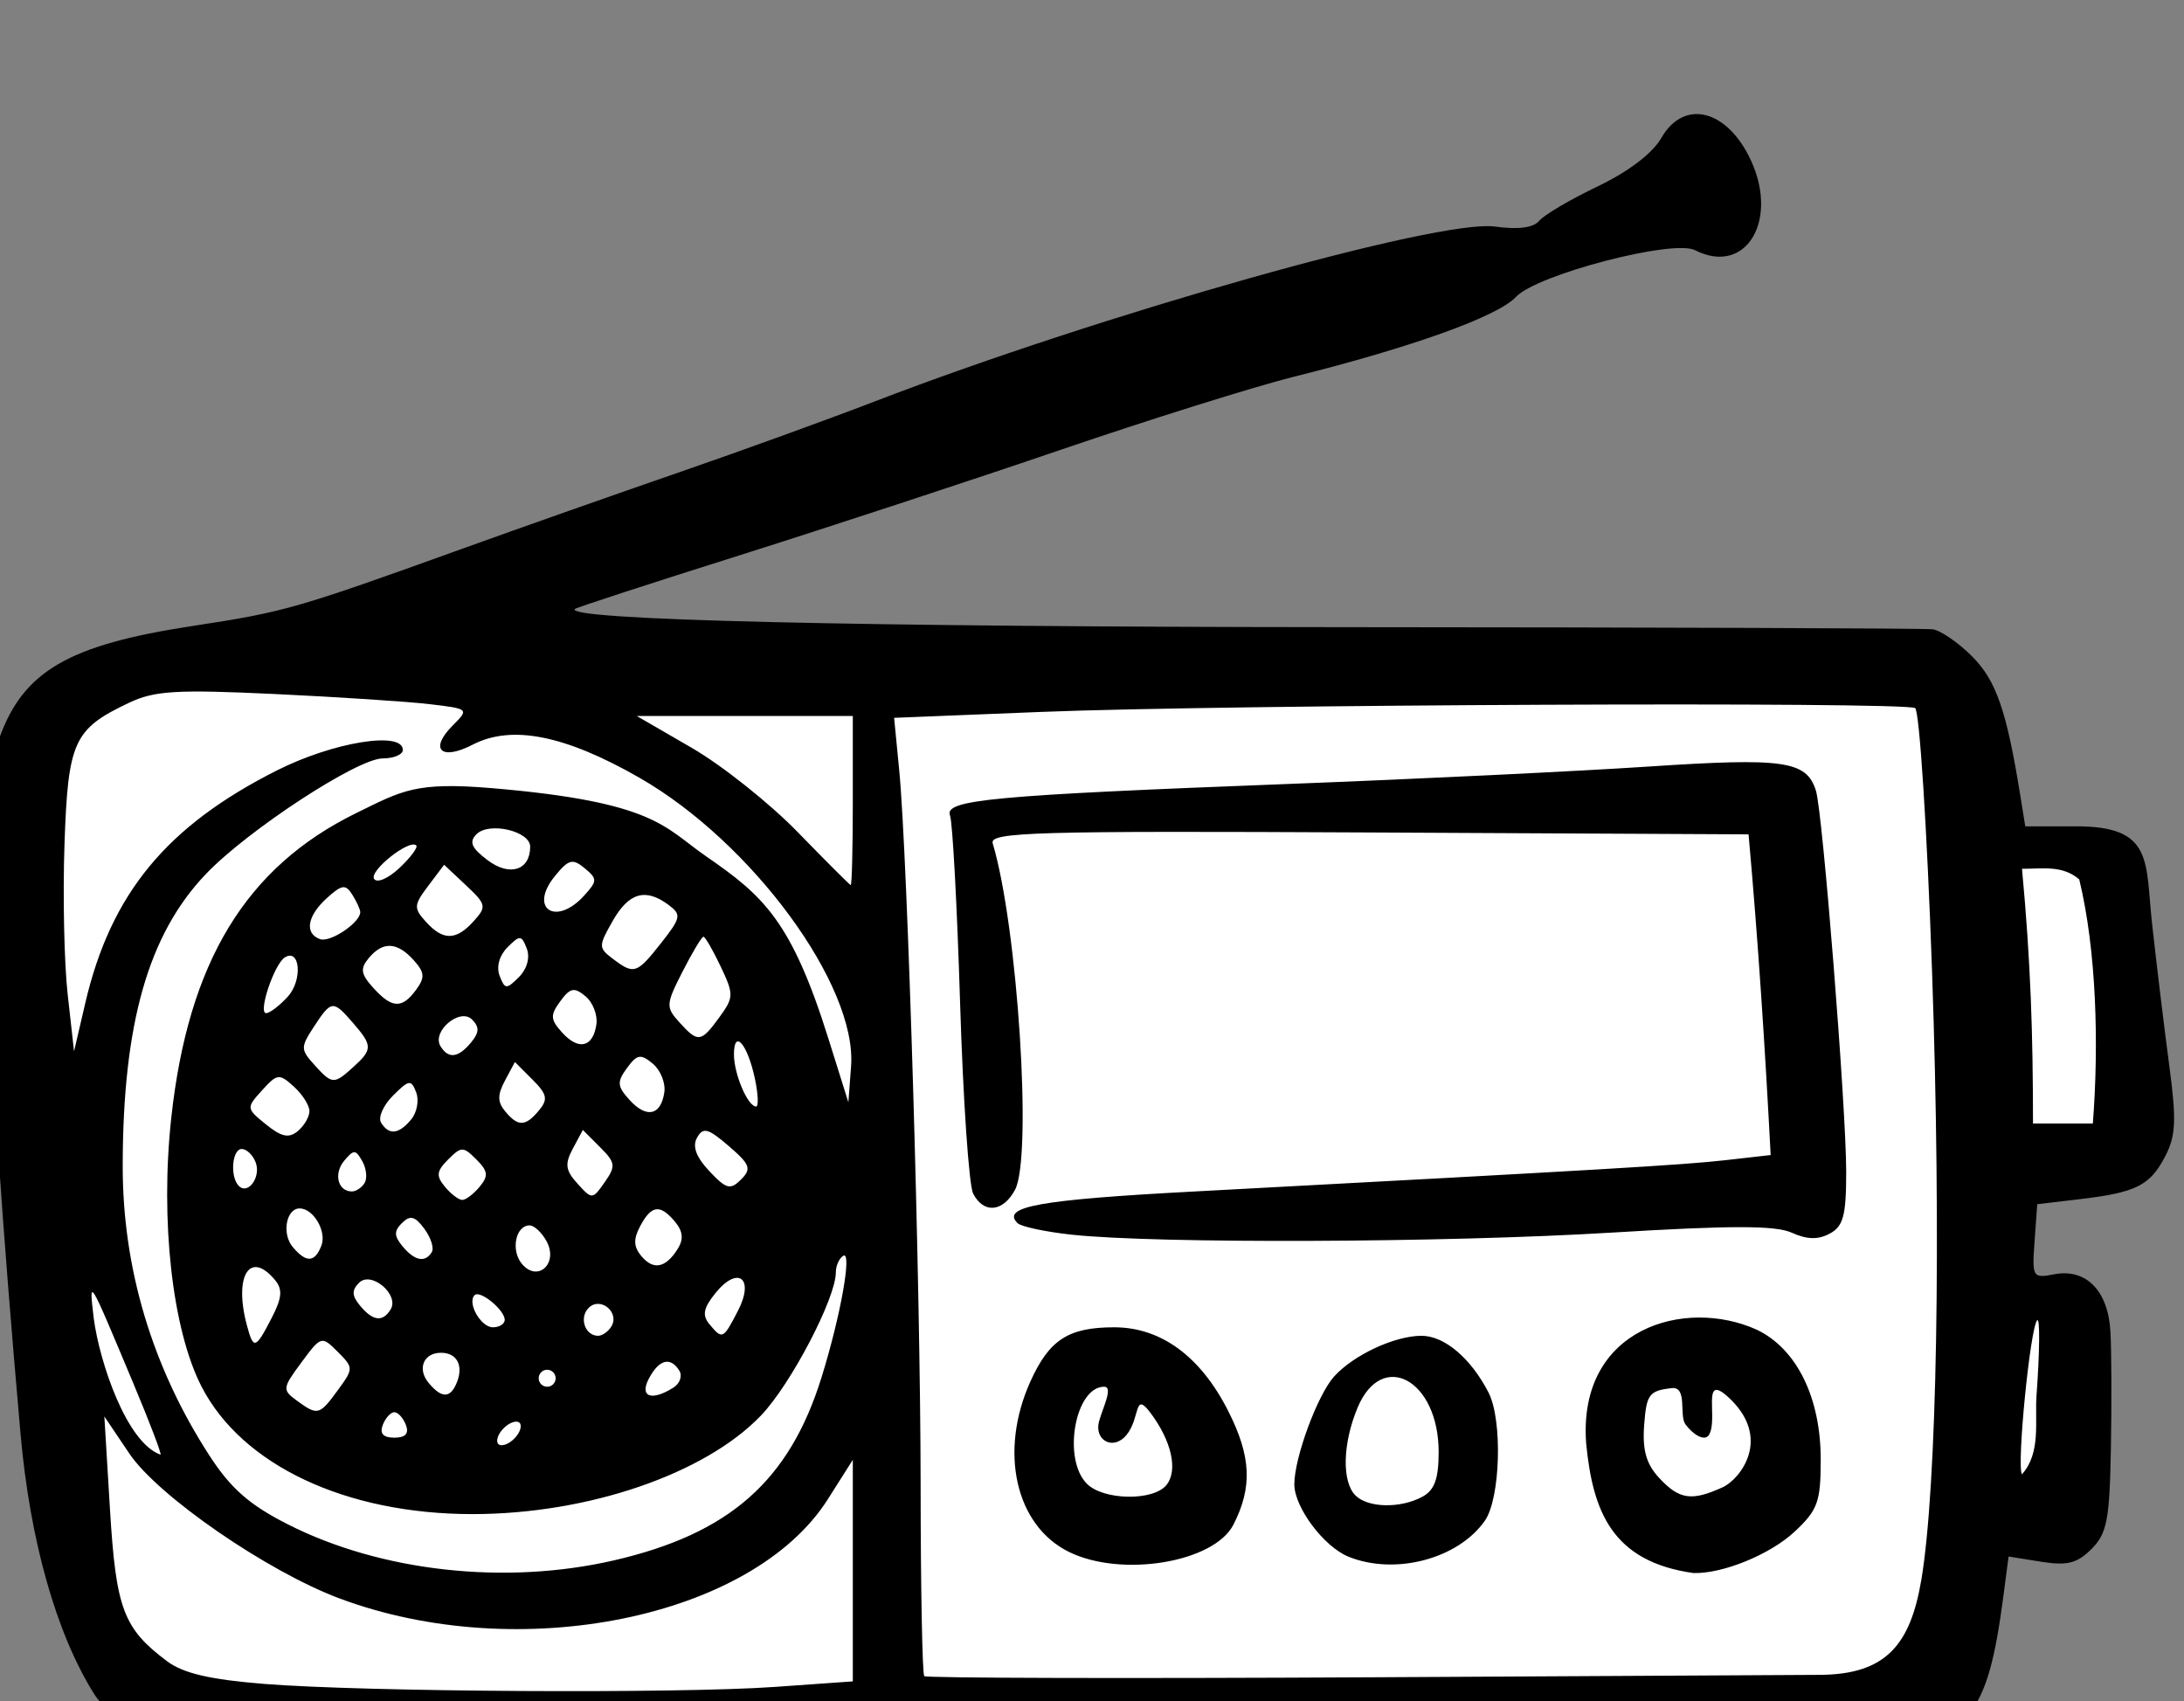 <?xml version="1.0" ?><svg xmlns="http://www.w3.org/2000/svg" width="134.179mm" height="104.498mm" viewBox="0 0 134.179 104.498">
    <rect x="0" y="0" width="134.179" height="104.498" fill="#808080" stroke="none"/>
    <path d="m -1905.353,17193.097 c 60.227,-0.514 340.968,-4.459 359.074,-5.66 18.106,-1.201 34.116,-6.175 34.592,-21.269 0.476,-15.094 5.908,-27.358 5.908,-27.358 l 18.487,2.401 0.953,-48.713 -21.537,-3.259 -1.62,-31.046 37.451,-3.517 -8.481,-69.896 -28.875,0.429 -7.338,-41.853 c 0,0 -361.837,1.115 -390.903,1.03 -29.065,-0.09 -51.269,4.888 -51.936,24.356 -0.667,19.468 9.625,172.898 15.152,192.109 5.527,19.21 13.151,31.217 39.071,32.246 z" fill="#FFFFFF" transform="translate(9.637,-118.596) matrix(0.265,0,0,0.265,511.279,-4330.744)"/>
    <path d="m -1900.38,17209.819 c -1.895,-1.166 -3.445,-3.31 -3.445,-4.764 0,-3.023 -4.234,-5.034 -10.601,-5.034 -8.038,0 -24.841,-9.933 -29.54,-17.462 -8.756,-14.031 -14.823,-35.542 -17.004,-60.289 -8.46,-96.013 -10.026,-146.845 -4.96,-161.048 5.588,-15.668 16.018,-21.746 44.873,-26.147 21.369,-3.26 23.85,-3.97 62.506,-17.9 13.533,-4.877 36.12,-12.837 50.194,-17.689 14.074,-4.855 34.447,-12.235 45.273,-16.401 52.77,-20.306 130.998,-42.374 143.933,-40.601 5.455,0.747 8.938,0.291 10.301,-1.351 1.132,-1.364 7.219,-4.945 13.526,-7.96 7.117,-3.403 12.72,-7.663 14.77,-11.236 5.039,-8.78 14.549,-6.874 20.197,4.049 7.461,14.428 -0.291,28.151 -12.412,21.969 -5.074,-2.588 -36.709,5.678 -41.498,10.844 -4.178,4.505 -24.01,11.637 -51.38,18.474 -9.202,2.299 -33.561,9.928 -54.131,16.954 -20.57,7.026 -54.2,18.071 -74.734,24.546 -20.534,6.477 -37.599,12.038 -37.922,12.362 -2.554,2.554 64.603,4.149 177.613,4.219 73.618,0.04 135.333,0.267 137.145,0.491 1.811,0.226 5.924,3.042 9.139,6.257 5.587,5.586 8.009,12.543 11.159,32.045 l 1.192,7.381 h 11.48 c 18.519,-0.123 16.277,8.191 17.957,22.917 1.061,9.59 2.842,24.272 3.957,32.625 1.677,12.561 1.515,16.18 -0.937,20.922 -3.52,6.807 -6.747,8.429 -19.842,9.971 l -9.842,1.16 -0.618,8.619 c -0.598,8.345 -0.455,8.587 4.525,7.637 7.417,-1.419 12.519,3.764 13.063,13.27 0.248,4.33 0.295,16.51 0.106,27.065 -0.298,16.632 -0.899,19.746 -4.498,23.346 -3.341,3.34 -5.629,3.917 -11.689,2.949 l -7.535,-1.205 -1.225,9.354 c -3.601,27.108 -7.636,34.402 -31.804,34.902 -8.244,0.206 -11.298,5.56 -14.488,8.244 -11.613,9.772 -40.279,9.925 -45.46,0.244 -2.143,-4.004 -2.813,-4.025 -95.945,-2.811 -141.869,1.85 -171.27,2.945 -179.412,6.692 -8.42,3.874 -27.285,5.284 -31.987,2.39 z m 114.357,-28.792 18.018,-1.279 v -25.68 -25.68 l -5.8,9.146 c -17.482,27.565 -71.598,38.549 -113.216,22.978 -16.75,-6.267 -42.064,-23.715 -48.707,-33.572 l -5.799,-8.607 1.312,21.653 c 1.391,22.964 3.119,27.537 13.257,35.108 3.737,2.79 9.962,4.24 22.515,5.243 23.231,1.859 95.978,2.283 118.42,0.69 z m 265.748,-24.858 c 3.622,-21.486 4.638,-79.329 2.478,-141.033 -1.153,-32.941 -2.919,-60.4 -3.923,-61.02 -2.462,-1.522 -159.906,-0.834 -202.621,0.886 l -34.089,1.371 1.178,12.085 c 1.962,20.13 4.941,119.532 4.968,165.786 0.015,23.908 0.394,43.838 0.844,44.289 0.45,0.451 47.355,0.569 104.233,0.262 l 103.415,-0.56 c 15.35,-0.09 20.979,-7.012 23.517,-22.066 z m -77.718,-31.654 c -1.942,-26.751 22.984,-33.794 39.549,-26.3 9.256,4.414 14.837,15.725 14.837,30.073 0,9.858 -0.678,11.733 -6.06,16.761 -5.662,5.288 -16.688,9.792 -23.466,9.584 -18.845,-2.668 -23.326,-14.245 -24.86,-30.118 z m 31.657,10.233 c 4.028,-1.835 11.722,-11.487 1.147,-21.026 -6.129,-5.529 -2.124,5.313 -4.329,8.882 -1.014,1.64 -3.761,-0.129 -5.454,-2.444 -1.518,-2.075 0.543,-8.818 -3.179,-8.394 -5.239,0.597 -5.865,1.435 -6.391,8.56 -0.431,5.84 0.486,9.044 3.521,12.302 4.641,4.982 7.499,5.394 14.684,2.12 z m -151.575,14.978 c -12.421,-6.131 -16.275,-23.315 -8.881,-39.6 4.362,-9.608 8.802,-12.462 19.388,-12.462 10.834,0 20.007,6.728 26.416,19.375 5.339,10.535 5.671,17.67 1.226,26.37 -4.487,8.784 -25.95,12.338 -38.149,6.317 z m 22.581,-15.458 c 2.794,-3.366 1.243,-10.308 -3.781,-16.92 -3.708,-4.879 -2.252,1.292 -5.378,5.196 -3.109,3.881 -7.629,1.284 -6.427,-3.083 0.88,-3.196 3.358,-8.018 1.181,-8.018 -6.747,0 -9.727,16.768 -3.998,22.497 3.841,3.84 15.318,4.045 18.403,0.328 z m 42.257,16.583 c -5.722,-2.312 -12.574,-11.46 -12.574,-16.788 0,-6.173 5.38,-20.745 9.228,-24.997 4.524,-4.999 14.047,-9.434 20.257,-9.434 5.316,0 11.432,5.179 15.542,13.159 3.283,6.373 2.758,24.558 -0.858,29.721 -6.198,8.849 -20.798,12.702 -31.595,8.339 z m 17.081,-13.887 c 2.846,-1.524 3.807,-4.147 3.807,-10.389 0,-16.7 -13.12,-23.869 -18.8,-10.274 -3.467,8.299 -3.68,17.148 -0.49,20.338 2.902,2.902 10.374,3.059 15.483,0.325 z m -81.173,-60.761 c -6.141,-0.658 -11.84,-1.871 -12.664,-2.695 -3.817,-3.818 5.04,-5.411 40.606,-7.308 95.311,-5.084 113.791,-6.172 123.574,-7.284 l 10.436,-1.186 c -1.295,-24.812 -2.899,-49.602 -5.125,-74.346 l -88.063,-0.436 c -77.495,-0.383 -87.956,-0.09 -87.175,2.517 5.796,19.274 9.241,72.726 5.176,80.322 -2.781,5.196 -7.282,5.602 -9.709,0.875 -0.973,-1.894 -2.332,-21.752 -3.022,-44.128 -0.69,-22.375 -1.741,-41.952 -2.336,-43.505 -1.407,-3.664 9.683,-4.698 78.835,-7.342 29.231,-1.117 66.668,-2.927 83.194,-4.023 31.377,-2.078 36.521,-1.336 38.717,5.581 1.573,4.956 7.02,73.534 7.02,88.381 0,10.144 -0.665,12.635 -3.824,14.326 -2.697,1.444 -5.289,1.379 -8.795,-0.218 -3.746,-1.707 -14.087,-1.71 -41.959,-0.01 -38.18,2.328 -105.25,2.585 -124.885,0.479 z m -106.344,75.521 c 26.828,-6.156 40.757,-18.401 48.234,-42.4 4.439,-14.245 7.17,-29.546 5.038,-28.228 -0.938,0.579 -1.706,2.304 -1.706,3.834 0,5.991 -10.415,25.922 -17.322,33.152 -12.994,13.599 -40.145,22.887 -66.904,22.887 -29.378,0 -53.441,-11.325 -62.83,-29.569 -6.772,-13.158 -9.618,-38.443 -7.015,-62.306 3.936,-36.084 17.285,-58.084 42.857,-70.629 10.686,-5.243 13.747,-7.283 31.494,-5.786 37.918,3.199 39.88,9.059 49.63,15.788 13.335,9.202 19.791,14.922 28.367,42.272 l 4.629,14.763 0.628,-8.356 c 1.409,-18.741 -22.974,-51.955 -49.127,-66.919 -17.242,-9.865 -29.568,-12.3 -38.605,-7.628 -7.342,3.797 -10.153,1.082 -4.614,-4.457 3.816,-3.816 3.774,-3.855 -5.341,-4.935 -5.053,-0.6 -21.243,-1.66 -35.978,-2.355 -22.82,-1.076 -27.826,-0.772 -33.776,2.052 -12.812,6.08 -14.102,8.917 -14.92,32.823 -0.406,11.854 -0.074,27.497 0.739,34.759 l 1.476,13.206 2.602,-11.173 c 5.91,-25.373 18.839,-41.066 44.469,-53.972 13.028,-6.561 29.154,-9.18 29.154,-4.734 0,1.083 -2.101,1.969 -4.668,1.969 -5.845,0 -31.295,16.644 -41,26.814 -13.353,13.991 -19.245,34.68 -19.274,67.675 -0.021,23.686 6.821,46.581 20.02,66.995 5,7.734 9.275,11.506 18.174,16.032 21.6,10.992 50.395,14.203 75.57,8.426 z m 329.932,-38.251 c 0.745,-10.252 0.815,-18.1 0.156,-17.44 -1.612,1.611 -4.788,33.682 -3.538,35.718 4.485,-4.993 2.948,-12.352 3.382,-18.278 z m -441.11,-2.522 c -10.649,-25.405 -10.421,-25.029 -9.287,-15.254 1.346,10.015 7.559,28.676 15.46,31.494 0.348,0 -2.43,-7.308 -6.174,-16.24 z m 89.545,10.457 c 0.492,-1.476 -0.246,-2.215 -1.722,-1.722 -1.421,0.474 -2.971,2.024 -3.445,3.445 -0.492,1.476 0.246,2.214 1.722,1.723 1.421,-0.474 2.971,-2.024 3.445,-3.446 z m -26.477,-1.107 c -0.623,-1.624 -1.829,-2.953 -2.68,-2.953 -0.851,0 -2.057,1.329 -2.68,2.953 -0.767,1.999 0.099,2.952 2.68,2.952 2.581,0 3.447,-0.953 2.68,-2.952 z m -15.726,-8.132 c 3.606,-4.948 3.604,-5.137 -0.093,-8.836 -3.726,-3.724 -3.843,-3.69 -8.401,2.475 -4.439,6.004 -4.479,6.358 -1.007,8.896 4.769,3.488 5.194,3.375 9.501,-2.535 z m 27.605,-1.888 c 1.478,-3.85 -0.114,-6.711 -3.733,-6.711 -4.051,0 -5.586,3.716 -2.881,6.975 3.079,3.71 5.12,3.629 6.614,-0.264 z m 50.159,1.352 c 1.492,-0.945 2.104,-2.703 1.36,-3.906 -2.038,-3.298 -4.676,-2.643 -7.025,1.748 -2.311,4.318 0.541,5.405 5.665,2.158 z m -27.318,-2.158 c 0,-1.082 -0.886,-1.968 -1.968,-1.968 -1.083,0 -1.968,0.886 -1.968,1.968 0,1.082 0.886,1.968 1.968,1.968 1.083,0 1.968,-0.886 1.968,-1.968 z m -65.868,-13.92 c 2.44,-4.718 2.614,-6.664 0.794,-8.858 -5.821,-7.014 -9.582,-0.967 -6.516,10.476 1.537,5.734 1.985,5.607 5.722,-1.618 z m 78.769,1.938 c 2.029,-3.282 -2.534,-7.046 -5.249,-4.33 -2.271,2.271 -0.85,6.469 2.191,6.469 0.955,0 2.331,-0.962 3.059,-2.139 z m 29.362,-3.654 c 3.895,-7.532 0.03,-10.579 -5.212,-4.107 -2.795,3.452 -3.124,5.136 -1.409,7.203 3.013,3.63 3.183,3.551 6.62,-3.096 z m -54.073,2.098 c 0,-2.287 -5.727,-6.981 -6.983,-5.723 -1.782,1.781 1.444,7.45 4.241,7.45 1.508,0 2.742,-0.776 2.742,-1.727 z m -26.457,-2.399 c 2.111,-3.414 -4.486,-9.023 -7.302,-6.206 -1.745,1.745 -1.69,3.017 0.227,5.328 2.969,3.578 5.234,3.859 7.075,0.878 z m 36.188,-15.764 c -1.098,-2.052 -2.879,-3.73 -3.957,-3.73 -3.253,0 -4.413,5.754 -1.796,8.908 3.62,4.361 8.506,-0.03 5.754,-5.178 z m 30.366,1.73 c 1.411,-2.236 1.237,-4.076 -0.592,-6.28 -3.456,-4.163 -5.47,-3.928 -8.078,0.945 -1.622,3.031 -1.564,4.798 0.226,6.955 2.797,3.372 5.64,2.826 8.444,-1.62 z m -82.595,-0.789 c 1.262,-3.288 -1.857,-8.609 -5.047,-8.609 -3.099,0 -4.179,5.83 -1.645,8.883 3.144,3.788 5.165,3.706 6.692,-0.274 z m 25.587,1.525 c 0.571,-0.924 -0.203,-3.36 -1.72,-5.414 -2.159,-2.924 -3.28,-3.218 -5.168,-1.358 -1.902,1.876 -1.879,3.017 0.109,5.413 2.815,3.392 5.224,3.874 6.779,1.359 z m 11.088,-15.153 c 2.092,-2.52 1.963,-3.621 -0.743,-6.328 -3.055,-3.054 -3.496,-3.054 -6.551,0 -2.706,2.707 -2.835,3.808 -0.743,6.328 1.393,1.678 3.201,3.051 4.019,3.051 0.818,0 2.626,-1.373 4.019,-3.051 z m 27.919,-9.19 -3.985,-3.985 -2.323,4.341 c -1.908,3.563 -1.712,5.015 1.093,8.113 3.36,3.713 3.462,3.707 6.308,-0.355 2.608,-3.722 2.5,-4.522 -1.093,-8.114 z m -79.841,3.516 c -0.651,-1.697 -2.097,-3.085 -3.214,-3.085 -2.265,0 -2.782,6.466 -0.685,8.563 2.161,2.161 5.195,-2.101 3.899,-5.478 z m 25.256,4.804 c 0.664,-1.074 0.428,-3.343 -0.524,-5.046 -1.545,-2.76 -1.997,-2.771 -4.213,-0.103 -2.49,3.001 -1.455,7.101 1.794,7.101 0.955,0 2.279,-0.88 2.943,-1.953 z m 84.436,-8.567 c -4.806,-4.142 -5.949,-4.445 -7.356,-1.95 -1.134,2.012 -0.228,4.487 2.842,7.754 3.934,4.187 4.87,4.435 7.356,1.948 2.486,-2.486 2.125,-3.473 -2.842,-7.752 z m -97.221,-8.116 c 0,-1.323 -1.628,-3.879 -3.617,-5.68 -3.389,-3.066 -3.854,-3.011 -7.364,0.867 -3.698,4.086 -3.686,4.19 0.919,7.919 3.581,2.899 5.294,3.258 7.364,1.54 1.484,-1.232 2.698,-3.322 2.698,-4.646 z m 23.6,1.929 c 1.336,-1.609 1.853,-4.429 1.149,-6.265 -1.163,-3.031 -1.659,-2.96 -5.38,0.76 -2.255,2.254 -3.496,5.074 -2.76,6.267 1.832,2.964 4.105,2.716 6.991,-0.762 z m 29.636,-2.101 c 2.12,-2.554 1.867,-3.732 -1.53,-7.129 l -4.069,-4.068 -2.303,4.302 c -1.765,3.298 -1.755,4.963 0.043,7.129 2.999,3.614 4.707,3.563 7.858,-0.234 z m 357.075,-53.53 c -3.878,-3.32 -8.278,-2.461 -13.271,-2.461 2.02,21.632 2.546,38.324 2.546,59.052 h 13.879 c 1.424,-18.474 0.838,-40.111 -3.154,-56.591 z m -328.035,49.375 c 0.323,-2.175 -0.88,-5.172 -2.674,-6.661 -2.812,-2.333 -3.635,-2.193 -5.984,1.02 -2.353,3.217 -2.276,4.219 0.561,7.355 3.959,4.374 7.298,3.668 8.097,-1.714 z m 21.014,-3.118 c -1.698,-8.061 -4.87,-11.759 -4.87,-5.678 0,4.548 3.208,12.074 5.147,12.074 0.589,0 0.465,-2.878 -0.277,-6.396 z m -93.111,-2.765 c 4.488,-4.062 4.481,-4.967 -0.075,-10.221 -4.639,-5.349 -5.009,-5.313 -9.047,0.849 -3.138,4.791 -3.134,5.309 0.078,8.858 4.15,4.587 4.52,4.607 9.044,0.514 z m 27.29,-5.684 c 1.917,-2.311 1.972,-3.585 0.227,-5.33 -2.817,-2.815 -9.414,2.792 -7.302,6.208 1.842,2.981 4.106,2.699 7.075,-0.878 z m 29.06,-4.18 c 0.323,-2.176 -0.812,-5.116 -2.522,-6.535 -2.616,-2.172 -3.544,-1.989 -5.85,1.156 -2.367,3.227 -2.311,4.213 0.41,7.229 3.834,4.25 7.172,3.475 7.962,-1.85 z m 28.539,-1.705 c 3.33,-4.575 3.346,-5.261 0.268,-11.748 -1.798,-3.788 -3.593,-6.889 -3.989,-6.889 -0.396,0 -2.571,3.628 -4.832,8.061 -3.902,7.649 -3.939,8.253 -0.719,11.81 4.306,4.759 4.977,4.668 9.273,-1.234 z m -100.055,-4.784 c 3.424,-3.784 2.839,-11.253 -0.71,-9.061 -2.45,1.515 -6.288,12.924 -4.347,12.924 0.859,0 3.134,-1.739 5.057,-3.863 z m 29.717,-1.551 c 2.093,-2.853 1.994,-4.036 -0.58,-6.889 -3.82,-4.235 -7.144,-4.381 -10.401,-0.455 -2.03,2.446 -1.84,3.698 1.048,6.89 4.346,4.802 6.666,4.908 9.933,0.454 z m 25.661,-9.547 c -1.215,-3.166 -1.588,-3.192 -4.475,-0.304 -1.886,1.885 -2.618,4.535 -1.824,6.604 1.215,3.166 1.588,3.191 4.475,0.305 1.886,-1.885 2.618,-4.535 1.824,-6.605 z m 31.131,-1.278 c 4.632,-5.879 4.772,-6.598 1.735,-8.858 -5.325,-3.964 -9.204,-2.855 -12.934,3.698 -3.343,5.873 -3.343,6.246 0,8.783 4.929,3.739 5.559,3.535 11.199,-3.623 z m -69.742,-7.196 c -0.016,-0.643 -0.848,-2.464 -1.848,-4.045 -1.556,-2.459 -2.403,-2.344 -5.875,0.797 -4.579,4.144 -5.259,8.204 -1.596,9.53 2.367,0.858 9.382,-3.871 9.32,-6.282 z m 26.295,2.123 c 3.051,-3.372 2.939,-3.893 -1.795,-8.341 l -5.05,-4.743 -3.68,4.879 c -3.375,4.473 -3.42,5.165 -0.547,8.339 3.994,4.415 6.989,4.378 11.072,-0.132 z m 25.642,-5.964 c 3.062,-3.384 3.068,-3.853 0.08,-6.333 -2.789,-2.315 -3.731,-2.058 -6.928,1.891 -6.099,7.532 0.298,11.682 6.849,4.442 z m -38.95,-11.601 c -1.56,-1.56 -10.941,5.868 -9.78,7.746 0.651,1.053 3.275,-0.07 5.881,-2.52 2.588,-2.431 4.343,-4.783 3.9,-5.226 z m 101.21,-10.334 v -19.684 h -25.052 -25.052 l 12.75,7.382 c 7.012,4.06 18.064,12.847 24.56,19.525 6.496,6.679 12.032,12.215 12.303,12.303 0.271,0.09 0.492,-8.699 0.492,-19.526 z m -74.799,10.623 c 0,-3.624 -9.514,-5.835 -12.447,-2.892 -1.778,1.784 -1.18,3.183 2.57,6.016 5.118,3.867 9.877,2.362 9.877,-3.124 z" fill="#000000" transform="translate(9.637,-118.596) matrix(0.265,0,0,0.265,511.279,-4330.744)"/>
</svg>